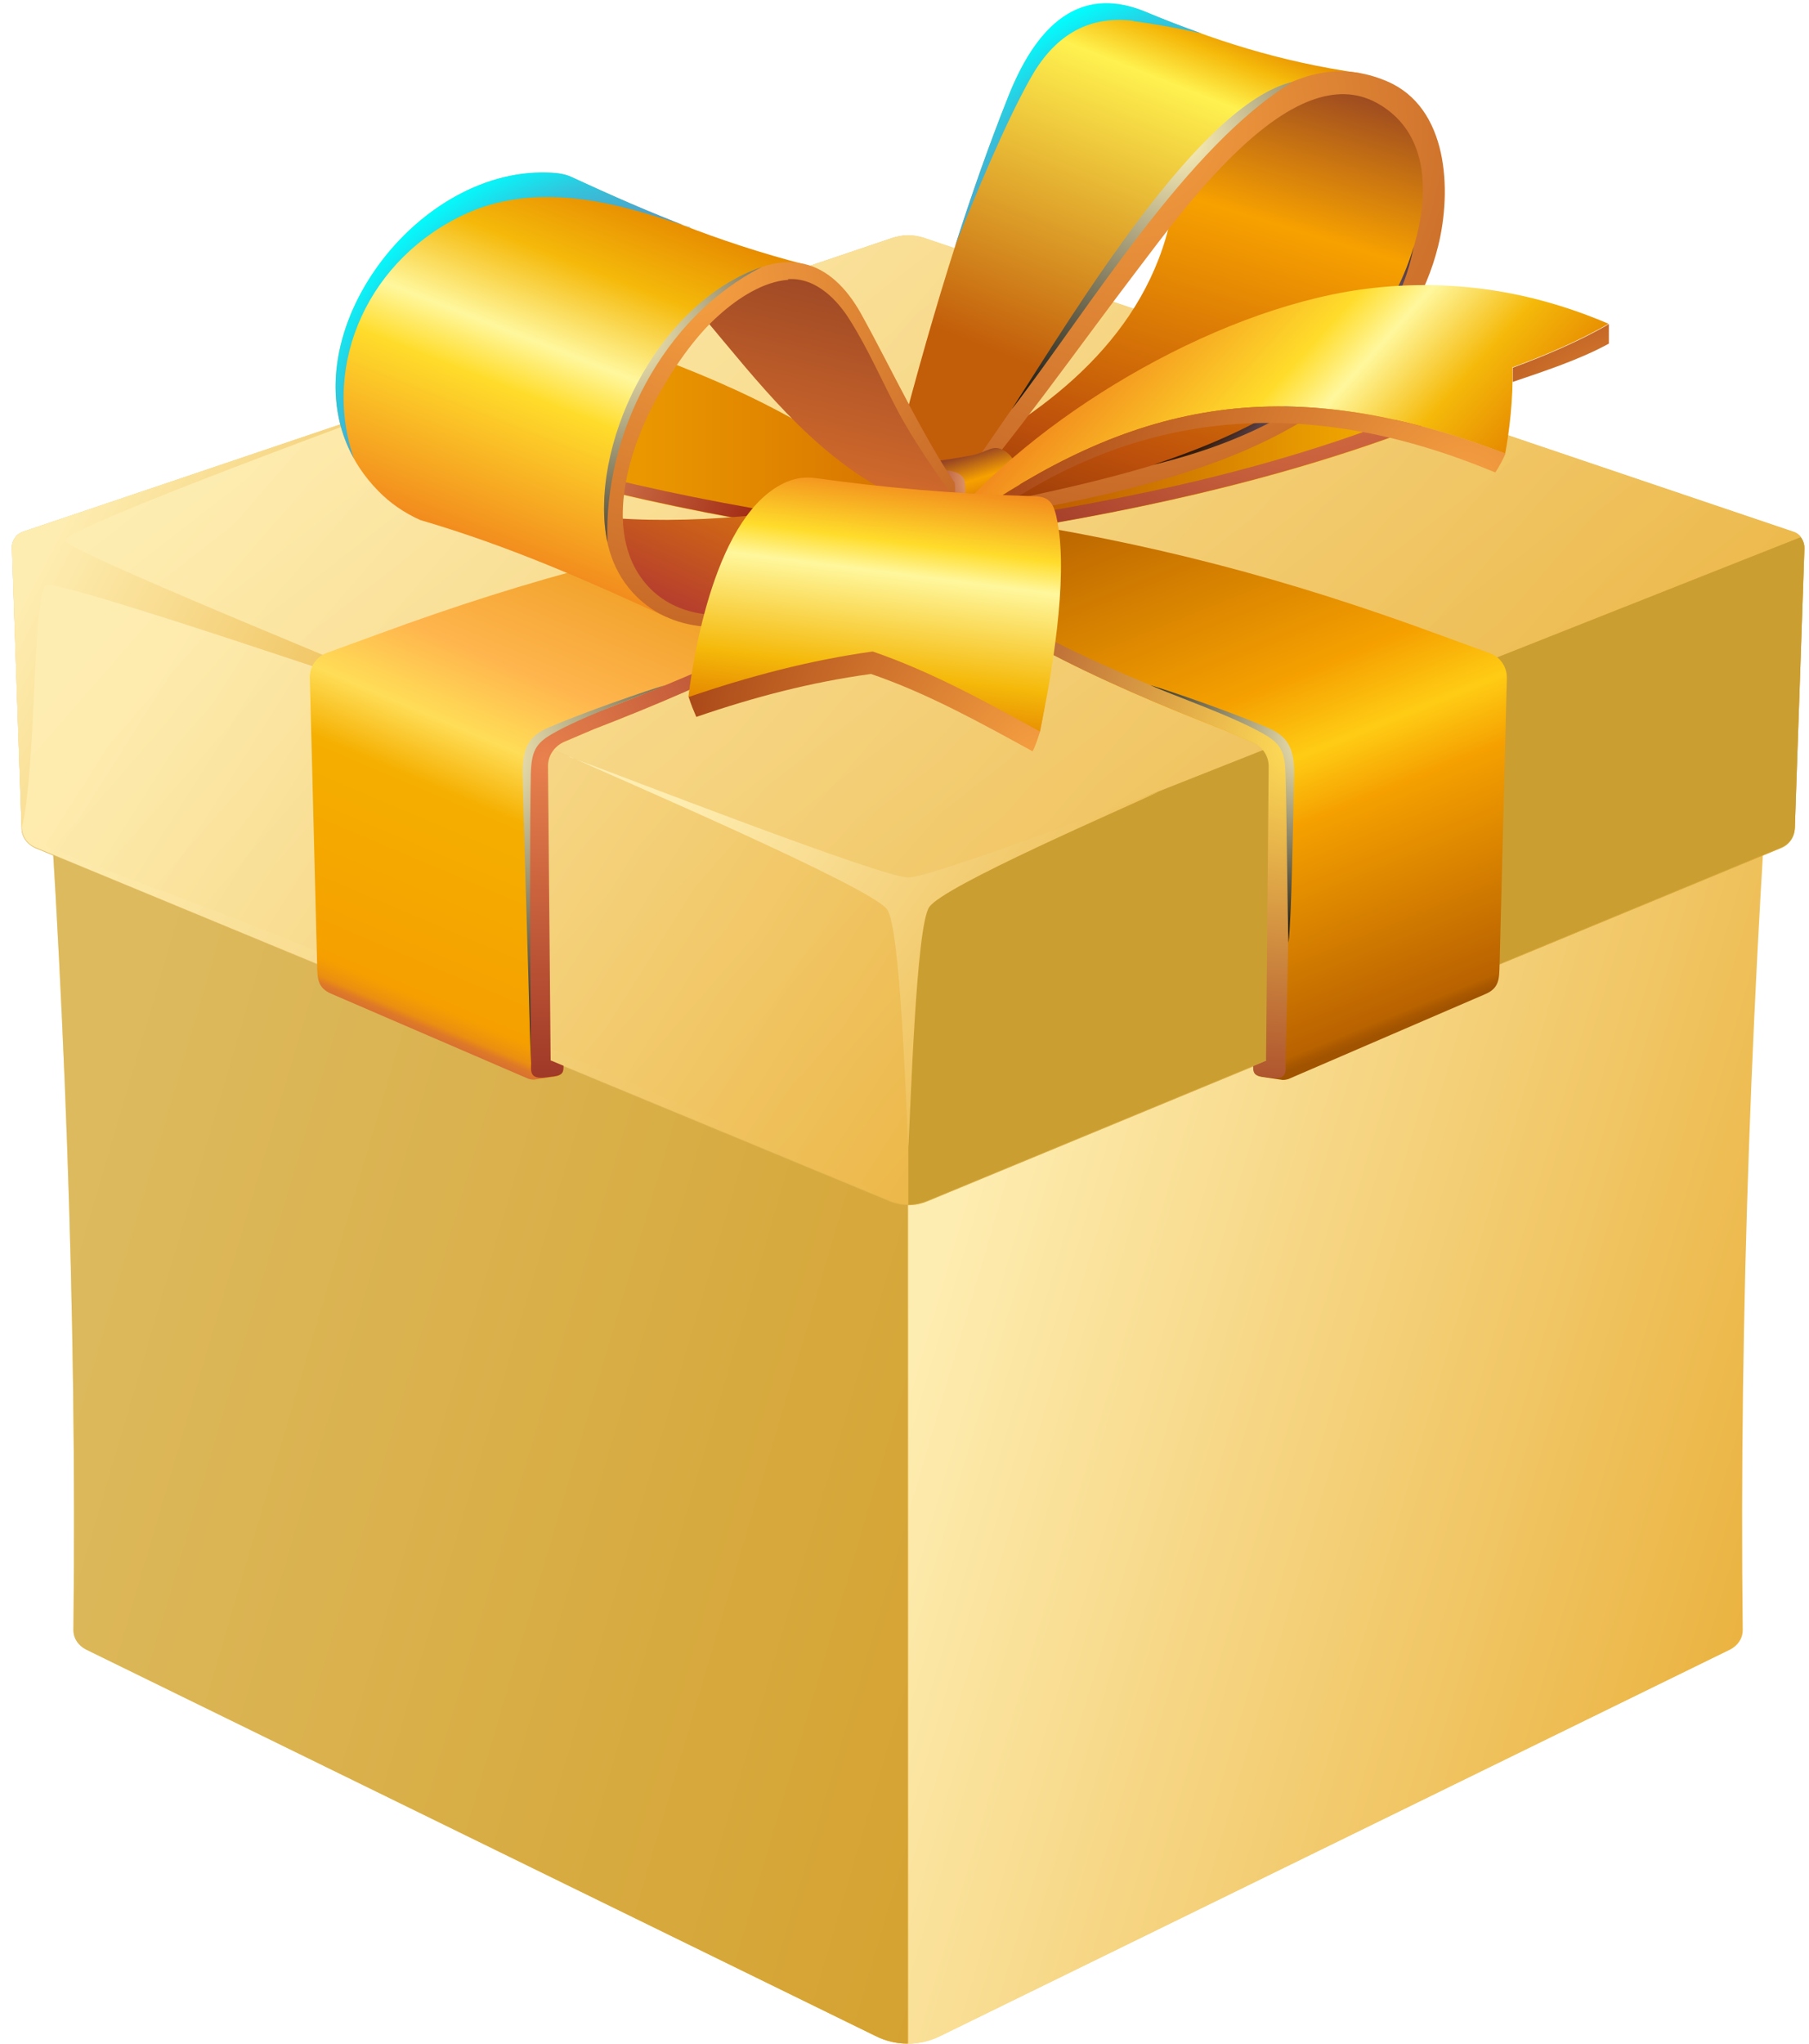 <svg width="85" height="96" viewBox="0 0 85 96" fill="none" xmlns="http://www.w3.org/2000/svg">
<g id="Group 1534">
<g id="Layer 1">
<g id="Group">
<path id="Vector" fill-rule="evenodd" clip-rule="evenodd" d="M42.668 46.694L1.852 30.554L42.652 15.919L83.453 30.554L42.652 46.71L42.668 46.694Z" fill="#C2C2C2"/>
<path id="Vector_2" fill-rule="evenodd" clip-rule="evenodd" d="M42.668 46.694L1.852 30.554L42.652 15.919L83.453 30.554L42.652 46.71L42.668 46.694ZM79.728 30.6L42.668 17.316L5.607 30.6L42.668 45.266L79.728 30.6Z" fill="url(#paint0_linear_121_1253)"/>
<path id="Vector_3" fill-rule="evenodd" clip-rule="evenodd" d="M42.668 45.283V17.316L5.607 30.601L42.668 45.283Z" fill="url(#paint1_radial_121_1253)"/>
<path id="Vector_4" fill-rule="evenodd" clip-rule="evenodd" d="M42.668 17.316V45.283L79.728 30.601L42.668 17.316Z" fill="url(#paint2_radial_121_1253)"/>
<g id="Group_2">
<path id="Vector_5" fill-rule="evenodd" clip-rule="evenodd" d="M42.668 46.71L1.852 30.554C3.016 45.888 3.621 61.717 3.45 76.57C3.45 76.973 3.683 77.299 4.04 77.485L41.147 95.643C41.644 95.891 42.156 96 42.652 96C43.149 96 43.677 95.876 44.158 95.643L81.265 77.485C81.622 77.314 81.855 76.973 81.855 76.57C81.684 61.717 82.289 45.888 83.453 30.554L42.637 46.71H42.668Z" fill="url(#paint3_linear_121_1253)"/>
<path id="Vector_6" fill-rule="evenodd" clip-rule="evenodd" d="M42.668 46.71L1.852 30.554C3.016 45.888 3.621 61.717 3.45 76.57C3.45 76.973 3.683 77.299 4.04 77.485L41.147 95.643C41.644 95.891 42.156 96 42.652 96V46.71H42.668Z" fill="url(#paint4_linear_121_1253)"/>
<path id="Vector_7" fill-rule="evenodd" clip-rule="evenodd" d="M42.668 46.71L83.484 30.554C82.32 45.888 81.715 61.718 81.886 76.57C81.886 76.973 81.653 77.299 81.296 77.485L44.189 95.643C43.692 95.892 43.18 96 42.684 96V46.71H42.668Z" fill="url(#paint5_linear_121_1253)"/>
<g id="Vector_8" style="mix-blend-mode:screen" opacity="0.65">
<path fill-rule="evenodd" clip-rule="evenodd" d="M42.668 46.71L1.852 30.554C3.016 45.888 3.621 61.717 3.45 76.57C3.45 76.973 3.683 77.299 4.04 77.485L41.147 95.643C41.644 95.891 42.156 96 42.652 96V46.71H42.668Z" fill="#CB9E31"/>
</g>
</g>
</g>
</g>
<g id="Group_3">
<path id="Vector_9" fill-rule="evenodd" clip-rule="evenodd" d="M0.561 25.762L1.011 38.891C1.011 39.31 1.275 39.667 1.663 39.838L41.765 56.428C42.37 56.676 42.976 56.676 43.581 56.428L83.683 39.838C84.071 39.683 84.32 39.326 84.335 38.891L84.785 25.762C84.785 25.405 84.584 25.094 84.242 24.986L43.426 11.189C42.914 11.018 42.417 11.018 41.905 11.189L1.104 24.97C0.763 25.079 0.545 25.389 0.561 25.746V25.762Z" fill="#CB9E31"/>
<path id="Vector_10" fill-rule="evenodd" clip-rule="evenodd" d="M1.026 38.875C1.042 39.294 1.29 39.651 1.678 39.806L41.781 56.397C42.091 56.521 42.386 56.583 42.696 56.583V41.84L0.732 25.234C0.623 25.373 0.561 25.56 0.561 25.746L1.011 38.875H1.026Z" fill="url(#paint6_linear_121_1253)"/>
<g id="Vector_11" style="mix-blend-mode:screen" opacity="0.4">
<path fill-rule="evenodd" clip-rule="evenodd" d="M1.026 38.875C1.042 39.294 1.29 39.651 1.678 39.806L41.781 56.397C42.091 56.521 42.386 56.583 42.696 56.583C39.406 55.186 26.835 49.522 16.98 45.518C8.864 42.212 4.704 40.831 2.734 39.977C1.011 39.248 1.026 38.875 1.026 38.875Z" fill="url(#paint7_linear_121_1253)"/>
</g>
<path id="Vector_12" fill-rule="evenodd" clip-rule="evenodd" d="M0.731 25.234L42.681 41.84L84.63 25.234C84.537 25.11 84.413 25.017 84.257 24.971L43.441 11.174C42.929 11.003 42.432 11.003 41.92 11.174L1.104 24.971C0.949 25.017 0.825 25.11 0.731 25.234Z" fill="url(#paint8_linear_121_1253)"/>
<g id="Vector_13" style="mix-blend-mode:screen" opacity="0.5">
<path fill-rule="evenodd" clip-rule="evenodd" d="M0.561 25.762L1.011 38.891C1.011 39.31 1.275 39.667 1.663 39.838L41.765 56.428C42.37 56.676 42.976 56.676 43.581 56.428L83.683 39.838C84.071 39.683 84.32 39.326 84.335 38.891L84.785 25.762C84.785 25.405 84.584 25.094 84.242 24.986L43.426 11.189C42.914 11.018 42.417 11.018 41.905 11.189L1.104 24.97C0.763 25.079 0.545 25.389 0.561 25.746V25.762Z" fill="url(#paint9_linear_121_1253)"/>
</g>
<path id="Vector_14" fill-rule="evenodd" clip-rule="evenodd" d="M42.681 41.839V56.583C42.975 56.583 43.286 56.521 43.581 56.397L83.683 39.806C84.071 39.636 84.319 39.294 84.335 38.875L84.785 25.745C84.785 25.544 84.723 25.373 84.614 25.233L42.665 41.839H42.681Z" fill="#CB9E31"/>
<g id="Vector_15" style="mix-blend-mode:screen">
<path fill-rule="evenodd" clip-rule="evenodd" d="M26.773 35.539C28.837 36.485 41.005 41.7 41.687 42.724C42.324 43.655 42.572 52.144 42.681 53.867C42.789 52.129 43.038 43.547 43.658 42.615C44.31 41.622 52.799 37.975 54.46 37.184C52.706 37.804 43.767 41.219 42.665 41.219C41.439 41.219 28.977 36.361 26.758 35.554L26.773 35.539Z" fill="url(#paint10_linear_121_1253)"/>
</g>
<g id="Vector_16" style="mix-blend-mode:screen">
<path fill-rule="evenodd" clip-rule="evenodd" d="M1.026 38.876C1.709 36.16 1.523 27.919 2.159 27.5C2.703 27.159 18.408 32.575 23.281 34.158C19.65 32.559 3.075 25.901 3.075 25.389C3.075 24.753 18.532 19.151 20.177 18.514L1.104 24.97C0.763 25.079 0.545 25.389 0.561 25.746L1.011 38.876H1.026Z" fill="url(#paint11_linear_121_1253)"/>
</g>
<path id="Vector_17" fill-rule="evenodd" clip-rule="evenodd" d="M43.1 23.419C37.668 19.616 34.89 18.189 28.589 15.954C28.123 15.799 27.673 15.628 27.208 15.473C26.742 15.302 26.261 15.255 25.811 15.473C23.064 16.761 20.193 17.676 17.26 18.437C16.996 18.515 16.825 18.778 16.841 19.058V19.663C16.996 19.616 17.136 19.57 17.275 19.523C17.648 19.663 18.036 19.803 18.408 19.958C25.314 22.612 32.671 24.164 40.042 25.25L43.115 23.434L43.1 23.419Z" fill="url(#paint12_linear_121_1253)"/>
<path id="Vector_18" fill-rule="evenodd" clip-rule="evenodd" d="M19.324 19.554C26.385 22.316 33.354 23.651 40.849 24.753C40.57 24.908 40.306 25.079 40.027 25.234C32.671 24.148 25.314 22.596 18.393 19.942C18.02 19.802 17.632 19.663 17.26 19.507C17.12 19.554 16.98 19.6 16.841 19.647V19.042C16.841 18.731 17.182 18.716 17.663 18.902L19.308 19.554H19.324Z" fill="url(#paint13_radial_121_1253)"/>
<path id="Vector_19" fill-rule="evenodd" clip-rule="evenodd" d="M42.262 23.418C47.693 19.616 50.471 18.188 56.772 15.953C57.238 15.798 57.688 15.627 58.154 15.472C58.619 15.302 59.1 15.255 59.55 15.472C62.297 16.76 65.168 17.676 68.102 18.436C68.365 18.514 68.536 18.778 68.521 19.057V19.663C68.365 19.616 68.226 19.569 68.086 19.523C67.714 19.663 67.326 19.802 66.953 19.957C60.047 22.611 52.691 24.163 45.319 25.25C44.295 24.644 43.27 24.039 42.246 23.434L42.262 23.418Z" fill="url(#paint14_linear_121_1253)"/>
<path id="Vector_20" fill-rule="evenodd" clip-rule="evenodd" d="M66.037 19.554C58.976 22.316 52.008 23.651 44.512 24.753C44.791 24.908 45.055 25.078 45.334 25.234C52.691 24.147 60.047 22.595 66.968 19.942C67.341 19.802 67.729 19.662 68.101 19.507C68.241 19.554 68.381 19.6 68.52 19.647V19.041C68.52 18.731 68.179 18.715 67.698 18.902L66.053 19.554H66.037Z" fill="url(#paint15_radial_121_1253)"/>
<path id="Vector_21" fill-rule="evenodd" clip-rule="evenodd" d="M25.873 49.833L26.463 50.081C26.463 50.329 26.463 50.515 26.028 50.578L25.175 50.702C25.051 50.733 24.926 50.702 24.818 50.671L15.568 46.682C14.916 46.403 14.916 45.968 14.901 45.316L14.559 31.861C14.544 31.318 14.854 30.852 15.366 30.666L17.834 29.766C24.88 27.174 31.336 25.467 38.894 24.334L42.945 25.591C40.167 29.099 33.431 32.125 27.875 34.267L26.494 34.856C26.013 35.058 25.718 35.492 25.718 36.005L25.842 49.848L25.873 49.833Z" fill="url(#paint16_linear_121_1253)"/>
<path id="Vector_22" fill-rule="evenodd" clip-rule="evenodd" d="M25.873 49.833L25.749 35.989C25.749 35.477 26.059 35.042 26.525 34.841L27.906 34.251C33.446 32.109 40.197 29.098 42.975 25.576L42.541 25.436C38.863 29.471 31.041 32.327 25.656 34.375C25.066 34.592 24.74 35.322 24.74 35.943C24.74 39.403 24.818 44.37 24.957 49.941C24.957 50.252 24.833 50.733 25.671 50.608L26.044 50.562C26.478 50.5 26.478 50.314 26.478 50.065L25.888 49.817L25.873 49.833Z" fill="url(#paint17_radial_121_1253)"/>
<path id="Vector_23" fill-rule="evenodd" clip-rule="evenodd" d="M59.489 49.848L58.899 50.096C58.899 50.344 58.899 50.531 59.333 50.593L60.187 50.717C60.311 50.748 60.435 50.717 60.544 50.686L69.793 46.697C70.445 46.418 70.445 45.984 70.461 45.332L70.802 31.876C70.818 31.333 70.507 30.868 69.995 30.681L67.528 29.781C60.482 27.189 54.026 25.482 46.468 24.349L42.417 25.606C45.195 29.114 51.931 32.14 57.486 34.282L58.868 34.872C59.349 35.073 59.644 35.508 59.644 36.02L59.52 49.863L59.489 49.848Z" fill="url(#paint18_linear_121_1253)"/>
<path id="Vector_24" fill-rule="evenodd" clip-rule="evenodd" d="M59.488 49.848L59.612 36.004C59.612 35.492 59.302 35.057 58.836 34.856L57.455 34.266C51.915 32.124 45.164 29.113 42.386 25.591L42.82 25.451C46.498 29.486 54.32 32.342 59.706 34.39C60.295 34.607 60.621 35.337 60.621 35.958C60.621 39.419 60.544 44.385 60.404 49.956C60.404 50.267 60.528 50.748 59.69 50.624L59.318 50.577C58.883 50.515 58.883 50.329 58.883 50.08L59.473 49.832L59.488 49.848Z" fill="url(#paint19_radial_121_1253)"/>
<path id="Vector_25" style="mix-blend-mode:screen" fill-rule="evenodd" clip-rule="evenodd" d="M54.056 32.187C55.019 32.467 57.89 33.46 59.581 34.189C60.481 34.577 60.823 35.12 60.807 36.362C60.761 38.612 60.683 43.144 60.544 44.292C60.497 43.206 60.466 38.566 60.404 36.362C60.373 35.338 60.187 34.95 59.442 34.515C57.967 33.646 55.034 32.637 54.056 32.187Z" fill="url(#paint20_radial_121_1253)"/>
<path id="Vector_26" style="mix-blend-mode:screen" fill-rule="evenodd" clip-rule="evenodd" d="M31.305 32.171C30.343 32.451 27.472 33.444 25.78 34.173C24.88 34.561 24.539 35.105 24.554 36.346C24.601 38.596 24.787 44.261 24.942 49.941C24.896 43.485 24.896 38.534 24.942 36.346C24.973 35.322 25.16 34.934 25.904 34.499C27.379 33.63 30.312 32.621 31.29 32.171H31.305Z" fill="url(#paint21_radial_121_1253)"/>
<path id="Vector_27" fill-rule="evenodd" clip-rule="evenodd" d="M55.313 6.859C55.5 13.191 51.76 17.335 47.337 20.159C46.374 21.556 45.428 22.937 44.543 24.288C49.075 23.434 55.003 22.441 59.659 20.221C62.453 18.902 65.261 16.372 66.643 13.129C68.21 9.482 67.776 4.779 64.439 3.957C64.175 3.91 63.911 3.864 63.648 3.817C63.508 3.817 63.384 3.802 63.244 3.786C59.612 3.584 57.222 5.074 55.329 6.844L55.313 6.859Z" fill="url(#paint22_linear_121_1253)"/>
<path id="Vector_28" fill-rule="evenodd" clip-rule="evenodd" d="M41.656 23.077L44.528 24.21C47.368 20.05 50.239 15.938 53.265 11.918C56.384 7.79 59.209 3.522 63.942 3.445C60.032 2.886 56.99 1.862 53.808 0.558C51.077 -0.56 48.904 0.682 47.368 4.562C44.993 10.537 43.224 16.853 41.641 23.077H41.656Z" fill="url(#paint23_linear_121_1253)"/>
<path id="Vector_29" d="M44.233 24.085C46.886 20.081 49.664 16.124 52.582 12.29C55.283 8.752 59.628 1.442 65.168 3.817C68.055 5.043 68.226 8.938 67.574 11.561C67.015 13.827 65.758 15.845 64.129 17.489C59.612 22.068 51.666 23.356 45.598 24.473L43.767 24.815L44.248 24.085H44.233ZM44.59 24.132C51.077 22.627 61.009 21.261 64.874 15.006C67.062 11.468 68.009 6.672 64.703 4.841C60.776 2.668 55.826 9.544 53.405 12.725C50.673 16.31 47.631 20.655 44.59 24.147V24.132Z" fill="url(#paint24_radial_121_1253)"/>
<path id="Vector_30" fill-rule="evenodd" clip-rule="evenodd" d="M43.938 21.634C44.326 22.27 44.962 22.395 45.117 22.845C45.288 23.388 45.04 24.753 44.31 25.219C45.102 25.095 47.166 24.862 47.647 24.102C48.035 23.481 48.128 21.758 47.213 21.184C46.654 20.827 46.406 21.246 45.676 21.386C45.04 21.51 44.357 21.619 43.953 21.65L43.938 21.634Z" fill="url(#paint25_linear_121_1253)"/>
<path id="Vector_31" fill-rule="evenodd" clip-rule="evenodd" d="M28.123 24.272C31.538 33.35 38.646 27.546 44.807 24.349L41.703 23.061C37.621 24.209 32.143 24.691 28.108 24.272H28.123Z" fill="url(#paint26_linear_121_1253)"/>
<path id="Vector_32" fill-rule="evenodd" clip-rule="evenodd" d="M23.53 8.597C25.408 8.194 26.199 8.411 28.496 9.373C30.715 10.304 32.64 11.173 34.952 11.825C37.358 12.508 38.32 12.57 39.499 13.92C40.244 14.774 40.834 15.845 41.362 16.931C42.51 19.244 43.627 21.323 45.117 23.449C45.055 23.775 45.009 24.117 44.947 24.443C43.178 23.868 41.796 23.279 40.322 22.285C37.047 20.082 34.688 16.745 32.128 13.812C30.389 11.825 28.527 10.134 25.609 9.032C24.864 8.752 24.166 8.613 23.53 8.613V8.597Z" fill="url(#paint27_linear_121_1253)"/>
<path id="Vector_33" fill-rule="evenodd" clip-rule="evenodd" d="M37.839 12.415C35.449 12.555 34.285 13.439 32.298 15.597C30.513 17.552 29.055 20.175 28.744 22.844C28.48 25.141 29.148 27.345 31.351 29.005C27.596 27.283 23.98 25.669 19.743 24.427C18.982 24.086 18.315 23.62 17.772 23.061C12.402 17.583 18.781 7.914 25.702 8.116C26.106 8.116 26.494 8.163 26.835 8.318C30.358 9.932 33.586 11.329 37.839 12.431V12.415Z" fill="url(#paint28_linear_121_1253)"/>
<path id="Vector_34" fill-rule="evenodd" clip-rule="evenodd" d="M37.016 13.113C38.397 13.02 39.406 14.184 39.934 15.037C40.787 16.388 41.423 17.862 42.168 19.274C42.913 20.687 44 22.238 44.931 23.542L44.791 24.039C43.394 24.861 41.811 25.793 40.399 26.599C38.832 27.484 36.923 28.322 35.169 28.726C33.338 29.145 31.289 28.803 30.094 27.096C28.434 24.706 29.567 21.075 30.824 18.762C31.584 17.381 32.624 15.813 33.819 14.774C34.672 14.013 35.867 13.222 37.047 13.144L37.016 13.113ZM36.861 12.322C32.143 12.632 25.982 22.564 29.349 27.36C29.83 28.043 30.467 28.586 31.227 28.943C32.329 29.471 33.71 29.61 35.293 29.269C38.521 28.57 42.106 26.072 44.946 24.427L45.303 23.325C43.565 20.95 41.904 17.334 40.461 14.743C39.763 13.486 38.863 12.648 37.792 12.399C37.497 12.337 37.187 12.306 36.876 12.322H36.861Z" fill="url(#paint29_radial_121_1253)"/>
<path id="Vector_35" style="mix-blend-mode:screen" fill-rule="evenodd" clip-rule="evenodd" d="M35.805 12.539C31.149 14.898 28.356 20.392 28.542 25.467C27.627 21.106 30.762 14.262 35.805 12.539Z" fill="url(#paint30_radial_121_1253)"/>
<path id="Vector_36" style="mix-blend-mode:screen" fill-rule="evenodd" clip-rule="evenodd" d="M47.539 19.228C50.549 14.541 56.369 4.872 60.73 3.848C55.764 6.874 51.186 14.495 47.539 19.228Z" fill="url(#paint31_radial_121_1253)"/>
<path id="Vector_37" style="mix-blend-mode:screen" opacity="0.75" d="M54.181 21.836C59.287 20.144 64.703 17.366 66.426 11.593C66.022 13.641 64.377 19.368 54.181 21.836Z" fill="url(#paint32_radial_121_1253)"/>
<path id="Vector_38" fill-rule="evenodd" clip-rule="evenodd" d="M45.335 22.611C45.257 22.3 44.947 22.145 44.481 22.099C44.59 22.269 44.699 22.44 44.807 22.611C45.009 22.704 44.73 24.489 44.574 24.628C44.543 24.659 44.512 24.675 44.466 24.675C44.171 24.846 43.86 25.032 43.55 25.218C43.597 25.218 43.612 25.218 43.628 25.218C44 25.218 44.605 25.249 44.9 24.939C45.102 24.737 45.226 24.364 45.288 23.961C45.35 23.48 45.397 22.859 45.319 22.58L45.335 22.611Z" fill="url(#paint33_radial_121_1253)"/>
<g id="Vector_39" style="mix-blend-mode:overlay">
<path fill-rule="evenodd" clip-rule="evenodd" d="M53.25 0.993C54.321 1.133 55.407 1.334 56.462 1.567C55.578 1.257 54.693 0.915 53.808 0.543C51.077 -0.574 48.904 0.667 47.368 4.547C46.452 6.844 45.63 9.203 44.869 11.577C45.831 9.172 47.181 5.897 48.392 3.724C49.463 1.785 51.015 0.698 53.265 0.978L53.25 0.993Z" fill="url(#paint34_radial_121_1253)"/>
</g>
<g id="Vector_40" style="mix-blend-mode:overlay">
<path fill-rule="evenodd" clip-rule="evenodd" d="M32.422 10.692C30.514 9.963 28.713 9.171 26.835 8.302C26.494 8.147 26.106 8.116 25.702 8.101C19.386 7.93 13.52 15.969 16.623 21.525C15.087 17.055 17.353 12.074 21.962 10.009C24.088 9.063 26.572 9.032 29.443 9.777C30.42 10.025 31.445 10.366 32.438 10.677L32.422 10.692Z" fill="url(#paint35_radial_121_1253)"/>
</g>
<path id="Vector_41" fill-rule="evenodd" clip-rule="evenodd" d="M44.776 24.303C44.931 24.365 45.102 24.427 45.257 24.489C52.97 19.073 60.078 17.226 70.724 21.308C70.911 20.33 71.112 18.701 71.066 17.257C72.54 16.714 74.201 16.016 75.582 15.209C72.788 14.014 69.079 13.036 64.61 13.517C57.564 14.262 49.121 19.244 44.76 24.303H44.776Z" fill="url(#paint36_linear_121_1253)"/>
<path id="Vector_42" fill-rule="evenodd" clip-rule="evenodd" d="M45.707 24.785C52.085 19.973 60.016 17.925 70.259 22.193C70.398 22.006 70.647 21.525 70.74 21.308C60.078 17.227 52.986 19.073 45.272 24.49C45.117 24.427 44.947 24.365 44.791 24.303C44.947 24.365 45.552 24.722 45.722 24.785H45.707Z" fill="url(#paint37_radial_121_1253)"/>
<path id="Vector_43" fill-rule="evenodd" clip-rule="evenodd" d="M71.081 17.273C71.081 17.49 71.081 17.723 71.081 17.94C72.54 17.444 74.247 16.885 75.597 16.14V15.224C74.216 16.031 72.556 16.73 71.081 17.273Z" fill="url(#paint38_radial_121_1253)"/>
<path id="Vector_44" fill-rule="evenodd" clip-rule="evenodd" d="M48.237 24.412C44.419 24.287 41.47 24.023 38.32 23.589C37.87 23.527 37.481 23.589 37.062 23.744C34.3 24.908 32.779 30.185 32.36 32.745C32.484 33.133 32.577 33.351 32.717 33.677C35.48 32.73 38.102 32.047 40.927 31.659C43.596 32.575 46.048 33.941 48.516 35.291C48.64 35.089 48.764 34.685 48.873 34.359C49.37 31.83 49.758 27.872 49.354 25.622C49.183 24.691 48.997 24.427 48.252 24.412H48.237Z" fill="url(#paint39_radial_121_1253)"/>
<path id="Vector_45" fill-rule="evenodd" clip-rule="evenodd" d="M48.563 23.31C44.605 23.186 41.563 22.907 38.289 22.456C37.823 22.394 37.42 22.456 36.985 22.627C33.586 24.055 32.562 30.977 32.345 32.746C35.2 31.768 38.087 31.008 41.005 30.604C43.767 31.551 46.312 32.963 48.858 34.36C49.401 31.83 50.192 27.236 49.696 24.567C49.525 23.605 49.323 23.326 48.563 23.31Z" fill="url(#paint40_linear_121_1253)"/>
</g>
</g>
<defs>
<linearGradient id="paint0_linear_121_1253" x1="16.148" y1="20.201" x2="55.784" y2="69.734" gradientUnits="userSpaceOnUse">
<stop stop-color="#FEEDB1"/>
<stop offset="1" stop-color="#E7A92D"/>
</linearGradient>
<radialGradient id="paint1_radial_121_1253" cx="0" cy="0" r="1" gradientUnits="userSpaceOnUse" gradientTransform="translate(55.673 52.965) scale(68.596 68.596)">
<stop stop-color="#FFB300"/>
<stop offset="1" stop-color="#A84D20"/>
</radialGradient>
<radialGradient id="paint2_radial_121_1253" cx="0" cy="0" r="1" gradientUnits="userSpaceOnUse" gradientTransform="translate(85.89 30.151) scale(67.231 67.231)">
<stop stop-color="#FFCC14"/>
<stop offset="1" stop-color="#EB9900"/>
</radialGradient>
<linearGradient id="paint3_linear_121_1253" x1="16.148" y1="39.655" x2="91.602" y2="84.019" gradientUnits="userSpaceOnUse">
<stop stop-color="#FEEDB1"/>
<stop offset="1" stop-color="#E7A92D"/>
</linearGradient>
<linearGradient id="paint4_linear_121_1253" x1="9.002" y1="39.655" x2="55.748" y2="53.402" gradientUnits="userSpaceOnUse">
<stop stop-color="#FEEDB1"/>
<stop offset="1" stop-color="#E7A92D"/>
</linearGradient>
<linearGradient id="paint5_linear_121_1253" x1="49.819" y1="39.655" x2="96.564" y2="53.403" gradientUnits="userSpaceOnUse">
<stop stop-color="#FEEDB1"/>
<stop offset="1" stop-color="#E7A92D"/>
</linearGradient>
<linearGradient id="paint6_linear_121_1253" x1="7.943" y1="29.593" x2="45.347" y2="53.3" gradientUnits="userSpaceOnUse">
<stop stop-color="#FEEDB1"/>
<stop offset="1" stop-color="#E7A92D"/>
</linearGradient>
<linearGradient id="paint7_linear_121_1253" x1="8.327" y1="41.338" x2="31.564" y2="67.123" gradientUnits="userSpaceOnUse">
<stop stop-color="#FEEDB1"/>
<stop offset="1" stop-color="#E7A92D"/>
</linearGradient>
<linearGradient id="paint8_linear_121_1253" x1="15.43" y1="15.328" x2="54.818" y2="65.93" gradientUnits="userSpaceOnUse">
<stop stop-color="#FEEDB1"/>
<stop offset="1" stop-color="#E7A92D"/>
</linearGradient>
<linearGradient id="paint9_linear_121_1253" x1="15.316" y1="17.395" x2="74.858" y2="69.308" gradientUnits="userSpaceOnUse">
<stop stop-color="#FEEDB1"/>
<stop offset="1" stop-color="#E7A92D"/>
</linearGradient>
<linearGradient id="paint10_linear_121_1253" x1="31.611" y1="38.087" x2="54.47" y2="54.379" gradientUnits="userSpaceOnUse">
<stop stop-color="#FEEDB1"/>
<stop offset="1" stop-color="#E7A92D"/>
</linearGradient>
<linearGradient id="paint11_linear_121_1253" x1="4.541" y1="21.346" x2="26.683" y2="32.996" gradientUnits="userSpaceOnUse">
<stop stop-color="#FEEDB1"/>
<stop offset="1" stop-color="#E7A92D"/>
</linearGradient>
<linearGradient id="paint12_linear_121_1253" x1="16.841" y1="20.284" x2="43.1" y2="20.284" gradientUnits="userSpaceOnUse">
<stop stop-color="#FFBD00"/>
<stop offset="1" stop-color="#D67200"/>
</linearGradient>
<radialGradient id="paint13_radial_121_1253" cx="0" cy="0" r="1" gradientUnits="userSpaceOnUse" gradientTransform="translate(21.016 19.414) scale(15.861 15.861)">
<stop stop-color="#FFC382"/>
<stop offset="1" stop-color="#9E2410"/>
</radialGradient>
<linearGradient id="paint14_linear_121_1253" x1="42.262" y1="20.268" x2="68.521" y2="20.268" gradientUnits="userSpaceOnUse">
<stop stop-color="#A63A00"/>
<stop offset="1" stop-color="#FFBD00"/>
</linearGradient>
<radialGradient id="paint15_radial_121_1253" cx="0" cy="0" r="1" gradientUnits="userSpaceOnUse" gradientTransform="translate(61.568 14.106) scale(18.267 18.267)">
<stop stop-color="#E8814D"/>
<stop offset="1" stop-color="#9E3726"/>
</radialGradient>
<linearGradient id="paint16_linear_121_1253" x1="20.239" y1="48.7" x2="32.019" y2="20.92" gradientUnits="userSpaceOnUse">
<stop stop-color="#D97130"/>
<stop offset="0.01" stop-color="#DE7927"/>
<stop offset="0.02" stop-color="#EA8E11"/>
<stop offset="0.04" stop-color="#F29B04"/>
<stop offset="0.05" stop-color="#F5A000"/>
<stop offset="0.36" stop-color="#F5AF00"/>
<stop offset="0.46" stop-color="#FFDD57"/>
<stop offset="0.58" stop-color="#FFB54D"/>
<stop offset="1" stop-color="#E08A00"/>
</linearGradient>
<radialGradient id="paint17_radial_121_1253" cx="0" cy="0" r="1" gradientUnits="userSpaceOnUse" gradientTransform="translate(25.562 35.632) scale(15.333 15.333)">
<stop stop-color="#E8814D"/>
<stop offset="1" stop-color="#9E3726"/>
</radialGradient>
<linearGradient id="paint18_linear_121_1253" x1="53.544" y1="21.075" x2="64.812" y2="48.932" gradientUnits="userSpaceOnUse">
<stop stop-color="#B05B00"/>
<stop offset="0.42" stop-color="#F5A000"/>
<stop offset="0.54" stop-color="#FFCC14"/>
<stop offset="0.64" stop-color="#F5A000"/>
<stop offset="0.95" stop-color="#BD6500"/>
<stop offset="0.97" stop-color="#B86200"/>
<stop offset="0.98" stop-color="#AB5900"/>
<stop offset="0.99" stop-color="#A15300"/>
</linearGradient>
<radialGradient id="paint19_radial_121_1253" cx="0" cy="0" r="1" gradientUnits="userSpaceOnUse" gradientTransform="translate(60.87 35.213) scale(18.918 18.918)">
<stop stop-color="#FFDD57"/>
<stop offset="1" stop-color="#9E3726"/>
</radialGradient>
<radialGradient id="paint20_radial_121_1253" cx="0" cy="0" r="1" gradientUnits="userSpaceOnUse" gradientTransform="translate(61.94 34.826) scale(10.569 10.569)">
<stop stop-color="#FFF2BB"/>
<stop offset="1"/>
</radialGradient>
<radialGradient id="paint21_radial_121_1253" cx="0" cy="0" r="1" gradientUnits="userSpaceOnUse" gradientTransform="translate(22.8 35.291) scale(16.559 16.559)">
<stop stop-color="#FFF2BB"/>
<stop offset="1"/>
</radialGradient>
<linearGradient id="paint22_linear_121_1253" x1="53.125" y1="26.926" x2="60.513" y2="2.762" gradientUnits="userSpaceOnUse">
<stop stop-color="#8F3508"/>
<stop offset="0.21" stop-color="#BD500B"/>
<stop offset="0.7" stop-color="#F7A100"/>
<stop offset="1" stop-color="#964324"/>
</linearGradient>
<linearGradient id="paint23_linear_121_1253" x1="47.29" y1="25.296" x2="56.959" y2="0.698" gradientUnits="userSpaceOnUse">
<stop offset="0.3" stop-color="#C25D0A"/>
<stop offset="0.86" stop-color="#FFF14F"/>
<stop offset="0.94" stop-color="#F5B90A"/>
<stop offset="1" stop-color="#E68A00"/>
</linearGradient>
<radialGradient id="paint24_radial_121_1253" cx="0" cy="0" r="1" gradientUnits="userSpaceOnUse" gradientTransform="translate(53.343 5.865) scale(31.148 31.148)">
<stop stop-color="#F59F41"/>
<stop offset="1" stop-color="#A64416"/>
</radialGradient>
<linearGradient id="paint25_linear_121_1253" x1="46.592" y1="25.328" x2="45.35" y2="21.37" gradientUnits="userSpaceOnUse">
<stop stop-color="#8F3508"/>
<stop offset="0.21" stop-color="#BD500B"/>
<stop offset="0.7" stop-color="#F7A100"/>
<stop offset="1" stop-color="#964324"/>
</linearGradient>
<linearGradient id="paint26_linear_121_1253" x1="34.021" y1="29.781" x2="37.823" y2="21.245" gradientUnits="userSpaceOnUse">
<stop offset="0.05" stop-color="#B7402C"/>
<stop offset="1" stop-color="#E68A00"/>
</linearGradient>
<linearGradient id="paint27_linear_121_1253" x1="33.043" y1="21.68" x2="35.573" y2="10.708" gradientUnits="userSpaceOnUse">
<stop stop-color="#D46C2C"/>
<stop offset="1" stop-color="#964324"/>
</linearGradient>
<linearGradient id="paint28_linear_121_1253" x1="22.49" y1="25.514" x2="28.992" y2="8.939" gradientUnits="userSpaceOnUse">
<stop stop-color="#F28B1D"/>
<stop offset="0.41" stop-color="#FFDC2B"/>
<stop offset="0.55" stop-color="#FFF79D"/>
<stop offset="0.78" stop-color="#F5B90A"/>
<stop offset="1" stop-color="#E68A00"/>
</linearGradient>
<radialGradient id="paint29_radial_121_1253" cx="0" cy="0" r="1" gradientUnits="userSpaceOnUse" gradientTransform="translate(32.67 13.237) scale(27.283 27.283)">
<stop stop-color="#F59F41"/>
<stop offset="1" stop-color="#A64416"/>
</radialGradient>
<radialGradient id="paint30_radial_121_1253" cx="0" cy="0" r="1" gradientUnits="userSpaceOnUse" gradientTransform="translate(29.318 15.596) scale(14.309 14.309)">
<stop stop-color="#FFF2BB"/>
<stop offset="1"/>
</radialGradient>
<radialGradient id="paint31_radial_121_1253" cx="0" cy="0" r="1" gradientUnits="userSpaceOnUse" gradientTransform="translate(55.469 6.533) scale(15.83)">
<stop stop-color="#FFF2BB"/>
<stop offset="1"/>
</radialGradient>
<radialGradient id="paint32_radial_121_1253" cx="0" cy="0" r="1" gradientUnits="userSpaceOnUse" gradientTransform="translate(64.672 18.142) scale(9.576 9.576)">
<stop stop-color="#9691FF"/>
<stop offset="0.03" stop-color="#908BF5"/>
<stop offset="0.31" stop-color="#5D5A9F"/>
<stop offset="0.55" stop-color="#35335B"/>
<stop offset="0.76" stop-color="#181729"/>
<stop offset="0.91" stop-color="#06060B"/>
<stop offset="1"/>
</radialGradient>
<radialGradient id="paint33_radial_121_1253" cx="0" cy="0" r="1" gradientUnits="userSpaceOnUse" gradientTransform="translate(46.421 22.626) scale(3.042 3.042)">
<stop stop-color="#FFC382"/>
<stop offset="1" stop-color="#9E3726"/>
</radialGradient>
<radialGradient id="paint34_radial_121_1253" cx="0" cy="0" r="1" gradientUnits="userSpaceOnUse" gradientTransform="translate(58.837 16.668) scale(18.22 18.22)">
<stop offset="0.67" stop-color="#6689BA"/>
<stop offset="0.72" stop-color="#5F90BE"/>
<stop offset="0.79" stop-color="#4EA4C9"/>
<stop offset="0.88" stop-color="#32C4DC"/>
<stop offset="0.97" stop-color="#0BF1F7"/>
<stop offset="1" stop-color="#00FFFF"/>
</radialGradient>
<radialGradient id="paint35_radial_121_1253" cx="0" cy="0" r="1" gradientUnits="userSpaceOnUse" gradientTransform="translate(31.6 25.017) scale(19.027 19.027)">
<stop offset="0.67" stop-color="#6689BA"/>
<stop offset="0.72" stop-color="#5F90BE"/>
<stop offset="0.79" stop-color="#4EA4C9"/>
<stop offset="0.88" stop-color="#32C4DC"/>
<stop offset="0.97" stop-color="#0BF1F7"/>
<stop offset="1" stop-color="#00FFFF"/>
</radialGradient>
<linearGradient id="paint36_linear_121_1253" x1="53.932" y1="14.138" x2="66.782" y2="25.7" gradientUnits="userSpaceOnUse">
<stop stop-color="#F28B1D"/>
<stop offset="0.41" stop-color="#FFDC2B"/>
<stop offset="0.55" stop-color="#FFF79D"/>
<stop offset="0.78" stop-color="#F5B90A"/>
<stop offset="1" stop-color="#E68A00"/>
</linearGradient>
<radialGradient id="paint37_radial_121_1253" cx="0" cy="0" r="1" gradientUnits="userSpaceOnUse" gradientTransform="translate(68.877 22.829) scale(22.798)">
<stop stop-color="#F59F41"/>
<stop offset="1" stop-color="#A64416"/>
</radialGradient>
<radialGradient id="paint38_radial_121_1253" cx="0" cy="0" r="1" gradientUnits="userSpaceOnUse" gradientTransform="translate(77.072 22.518) scale(12.26 12.26)">
<stop stop-color="#F59F41"/>
<stop offset="1" stop-color="#A64416"/>
</radialGradient>
<radialGradient id="paint39_radial_121_1253" cx="0" cy="0" r="1" gradientUnits="userSpaceOnUse" gradientTransform="translate(48.702 35.477) scale(17.491 17.491)">
<stop stop-color="#F59F41"/>
<stop offset="1" stop-color="#A64416"/>
</radialGradient>
<linearGradient id="paint40_linear_121_1253" x1="42.122" y1="22.503" x2="40.679" y2="33.708" gradientUnits="userSpaceOnUse">
<stop stop-color="#F28B1D"/>
<stop offset="0.26" stop-color="#FFDC2B"/>
<stop offset="0.39" stop-color="#FFF79D"/>
<stop offset="0.8" stop-color="#F5B90A"/>
<stop offset="1" stop-color="#E68A00"/>
</linearGradient>
</defs>
</svg>
